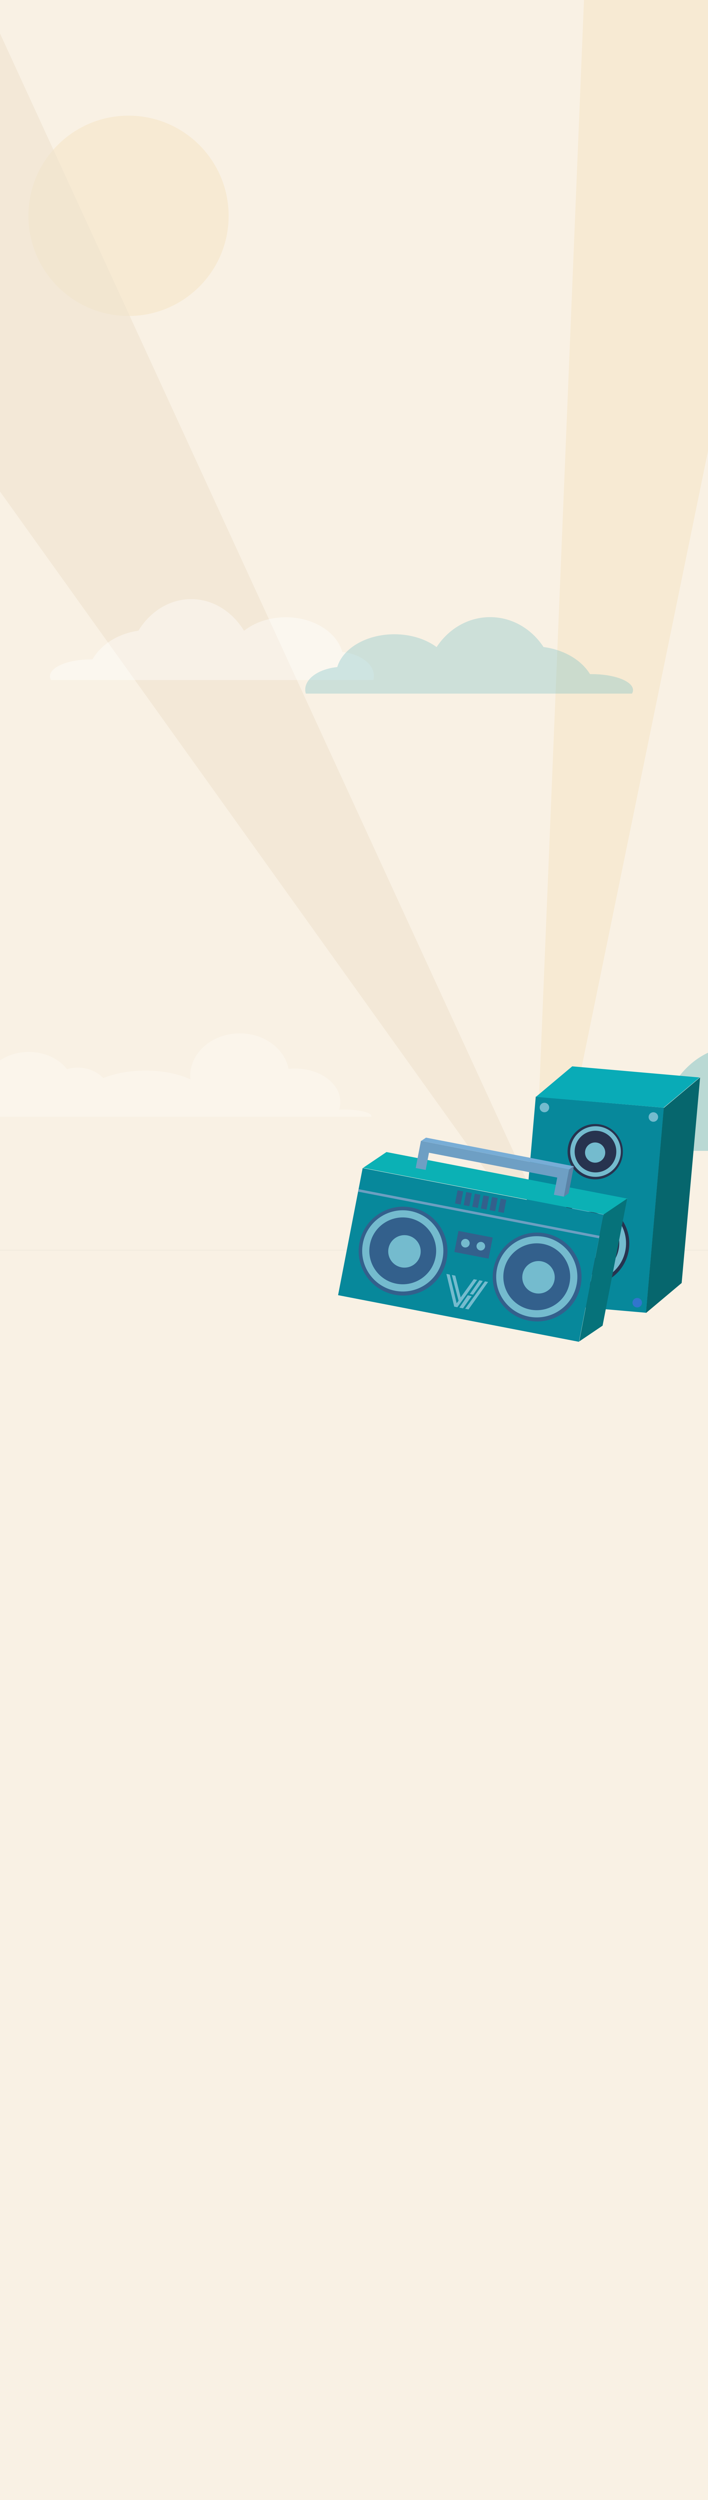 <?xml version="1.0" encoding="utf-8"?>
<!-- Generator: Adobe Illustrator 21.1.0, SVG Export Plug-In . SVG Version: 6.00 Build 0)  -->
<svg version="1.1"
	 id="Layer_1" xmlns:cc="http://creativecommons.org/ns#" xmlns:dc="http://purl.org/dc/elements/1.1/" xmlns:rdf="http://www.w3.org/1999/02/22-rdf-syntax-ns#"
	 xmlns="http://www.w3.org/2000/svg" xmlns:xlink="http://www.w3.org/1999/xlink" x="0px" y="0px" viewBox="0 0 1121 3956"
	 style="enable-background:new 0 0 1121 3956;" xml:space="preserve">
<rect x="0" y="0" width="1121" height="3956" fill="#808080" stroke="none"/>
<style type="text/css">
	.st0{fill:#F9F1E4;}
	.st1{opacity:0.58;fill:#F7E6C6;enable-background:new    ;}
	.st2{opacity:0.6;fill:#EFE3CE;enable-background:new    ;}
	.st3{opacity:0.4;}
	.st4{fill:#FFFFFF;}
	.st5{opacity:0.25;}
	.st6{opacity:0.43;}
	.st7{fill:#66B9BF;}
	.st8{opacity:0.3;}
	.st9{fill:none;}
	.st10{fill:#07889B;}
	.st11{fill:#27334F;}
	.st12{fill:#74BBCE;}
	.st13{fill:#3175CD;}
	.st14{fill:#06666D;}
	.st15{fill:#09ABB7;}
	.st16{fill:#33608C;}
	.st17{fill:#6C9FC1;}
	.st18{fill:#0BB1B5;}
	.st19{fill:#06727A;}
	.st20{fill:#6E9FC4;}
	.st21{fill:#78ADD6;}
	.st22{fill:#5C83A7;}
</style>
<title>new colors and portrait</title>
<g id="portrait_bg" transform="translate(-4656,-1580)">
	<rect x="4656" y="1580" class="st0" width="1121" height="1978"/>
</g>
<g transform="translate(-4656,-1580)">
	<circle class="st1" cx="4859.5" cy="1921.5" r="158.5"/>
	<polygon class="st2" points="4594,1498 4241,1778 5586,3657 	"/>
	<g class="st3">
		<path class="st4" d="M5248,2649.4c0-18.9-21.6-34.6-50.1-37.8c-8.6-31.4-45.4-54.9-89.4-54.9c-26,0-49.5,8.2-66.1,21.4
			c-18.6-30.3-49.1-50.1-83.7-50.1c-34.6,0-65.1,19.8-83.6,50c-32.3,4.5-59.3,21.9-72.7,45.4h-3c-35.5,0-64.3,12-64.3,26.8
			c0,2,0.6,4,1.5,5.8h510.5C5247.7,2653.8,5248,2651.6,5248,2649.4L5248,2649.4z"/>
	</g>
	<polygon class="st1" points="5587.7,1407.8 5495,3668 5986,1275 	"/>
	<g class="st5">
		<path class="st4" d="M5058.5,3346.8c0,0.1,0.1,0.2,0.1,0.2h-0.3C5058.3,3347,5058.4,3346.9,5058.5,3346.8L5058.5,3346.8z"/>
		<path class="st4" d="M4575,3341c0-23.2,24.1-42.4,55.3-45.2c4.6-28.9,34.8-51.3,71.3-51.3c25.5,0,47.9,10.9,60.6,27.3
			c5.5-1.7,11.2-2.5,17-2.5c15.2-0.1,29.7,5.8,40.5,16.5c17.8-7.3,41-11.8,66.5-11.8c27.8,0,53,5.3,71.3,13.9
			c-0.2-1.8-0.3-3.7-0.3-5.5c0-37.2,35.1-67.3,78.4-67.3c38.9,0,71.1,24.3,77.3,56.1c3.3-0.3,6.7-0.5,10.1-0.5
			c39.7,0,71.9,23.7,71.9,52.9c0,4.1-0.7,8.3-1.9,12.2c2.5-0.1,5-0.2,7.7-0.2c23.9,0,43.3,4.7,43.3,10.4c0,0.3-0.1,0.7-0.2,1h-185.2
			c-0.1-0.1-0.1-0.1-0.1-0.2h-0.1c0,0.1-0.1,0.1-0.1,0.2h-482.8C4575.2,3345,4575,3343,4575,3341L4575,3341z"/>
	</g>
	<g transform="translate(0,1978)">
		<rect x="4656" y="1580" class="st0" width="1121" height="1978"/>
	</g>
</g>
<g class="st6">
	<path class="st7" d="M1513,1812.5c0-24.4-26-44.7-60.3-48.7c-10.4-40.4-54.7-70.8-107.7-70.8c-31.3,0-59.6,10.6-79.7,27.6
		c-22.4-39.1-59.2-64.6-100.8-64.6c-41.6,0-78.4,25.5-100.8,64.5c-38.9,5.8-71.4,28.2-87.6,58.5c-1.2,0-2.4,0-3.6,0
		c-42.8,0-77.5,15.4-77.5,34.5c0,2.6,0.7,5.1,1.9,7.5h615C1512.6,1818.2,1513,1815.4,1513,1812.5z"/>
</g>
<g class="st8">
	<path class="st7" d="M483.3,1091.2c0-17.9,21.9-32.8,50.7-35.7c8.7-29.6,45.9-51.9,90.4-51.9c26.3,0,50.1,7.8,66.9,20.3
		c18.8-28.7,49.7-47.4,84.7-47.4c34.9,0,65.8,18.7,84.6,47.3c32.7,4.3,60,20.7,73.6,42.9c1,0,2,0,3,0c35.9,0,65.1,11.3,65.1,25.3
		c0,1.9-0.6,3.7-1.6,5.5H484.2C483.6,1095.4,483.3,1093.3,483.3,1091.2z"/>
</g>
<line class="st9" x1="1511" y1="1103" x2="1511" y2="1106"/>
<g>
	<g>
		
			<rect x="834" y="1743.8" transform="matrix(0.996 8.663382e-02 -8.663382e-02 0.996 168.697 -73.913)" class="st10" width="203.8" height="325.7"/>
		
			<ellipse transform="matrix(8.661011e-02 -0.996 0.996 8.661011e-02 -1109.895 2724.06)" class="st11" cx="930.6" cy="1967.3" rx="66.3" ry="66.3"/>
		
			<ellipse transform="matrix(8.661011e-02 -0.996 0.996 8.661011e-02 -1112.185 2725.821)" class="st12" cx="930.4" cy="1969.4" rx="24.2" ry="24.2"/>
		<path class="st12" d="M935.9,1907c-33.3-2.9-62.7,21.8-65.6,55.1c-2.9,33.3,21.8,62.7,55.1,65.6c33.3,2.9,62.7-21.8,65.6-55.1
			C993.9,1939.2,969.2,1909.9,935.9,1907z M926.3,2017c-27.4-2.4-47.8-26.6-45.4-54c2.4-27.4,26.6-47.8,54-45.4
			c27.4,2.4,47.8,26.6,45.4,54C977.9,1999.1,953.8,2019.4,926.3,2017z"/>
		
			<ellipse transform="matrix(8.661011e-02 -0.996 0.996 8.661011e-02 -957.87 2459.636)" class="st12" cx="862.4" cy="1752.2" rx="7.5" ry="7.5"/>
		
			<ellipse transform="matrix(8.661011e-02 -0.996 0.996 8.661011e-02 -1273.966 2702.597)" class="st13" cx="836.9" cy="2046.1" rx="7.5" ry="7.5"/>
		
			<ellipse transform="matrix(8.661011e-02 -0.996 0.996 8.661011e-02 -815.263 2645.17)" class="st12" cx="1034.9" cy="1767.2" rx="7.5" ry="7.5"/>
		
			<ellipse transform="matrix(8.661011e-02 -0.996 0.996 8.661011e-02 -1131.358 2888.131)" class="st13" cx="1009.4" cy="2061.1" rx="7.5" ry="7.5"/>
		
			<ellipse transform="matrix(8.661011e-02 -0.996 0.996 8.661011e-02 -954.049 2603.665)" class="st11" cx="942.9" cy="1822.1" rx="43.8" ry="43.8"/>
		
			<ellipse transform="matrix(8.661011e-02 -0.996 0.996 8.661011e-02 -955.564 2604.829)" class="st12" cx="942.8" cy="1823.5" rx="16" ry="16"/>
		<path class="st12" d="M946.4,1782.2c-22-1.9-41.5,14.4-43.4,36.4c-1.9,22,14.4,41.5,36.4,43.4s41.5-14.4,43.4-36.4
			S968.4,1784.1,946.4,1782.2z M940,1855c-18.1-1.6-31.6-17.6-30-35.7s17.6-31.6,35.7-30s31.6,17.6,30,35.7
			C974.2,1843.1,958.2,1856.6,940,1855z"/>
	</g>
	<polyline class="st14" points="1079.3,2030.1 1022.8,2077.6 1051,1753.2 1108.5,1704.9 	"/>
	<polygon class="st15" points="848.5,1735.6 906,1687.3 1107.6,1704.9 1050.6,1752.7 	"/>
</g>
<g>
	
		<rect x="551.6" y="1882.8" transform="matrix(0.982 0.19 -0.19 0.982 390.262 -105.461)" class="st10" width="388.4" height="204.8"/>
	<g>
		
			<ellipse transform="matrix(0.19 -0.982 0.982 0.19 -1426.643 2229.798)" class="st16" cx="637.7" cy="1979.3" rx="70.3" ry="70.3"/>
		
			<ellipse transform="matrix(0.19 -0.982 0.982 0.19 -1425.262 2232.332)" class="st12" cx="639.9" cy="1979.7" rx="25.7" ry="25.7"/>
		<path class="st12" d="M574.6,1967.1c-6.7,34.8,16,68.5,50.9,75.3s68.5-16,75.3-50.9c6.7-34.8-16-68.5-50.9-75.3
			C615,1909.5,581.4,1932.3,574.6,1967.1z M689.6,1989.3c-5.5,28.7-33.3,47.4-62,41.9s-47.4-33.3-41.9-62
			c5.5-28.7,33.3-47.4,62-41.9C676.4,1932.9,695.2,1960.6,689.6,1989.3z"/>
	</g>
	<g>
		
			<ellipse transform="matrix(0.19 -0.982 0.982 0.19 -1294.977 2471.373)" class="st16" cx="849.9" cy="2020.3" rx="70.3" ry="70.3"/>
		
			<ellipse transform="matrix(0.19 -0.982 0.982 0.19 -1293.596 2473.907)" class="st12" cx="852.1" cy="2020.7" rx="25.7" ry="25.7"/>
		<path class="st12" d="M786.8,2008.1c-6.7,34.8,16,68.5,50.9,75.3c34.8,6.7,68.5-16,75.3-50.9c6.7-34.8-16-68.5-50.9-75.3
			C827.2,1950.5,793.6,1973.3,786.8,2008.1z M901.8,2030.3c-5.5,28.7-33.3,47.4-62,41.9c-28.7-5.5-47.4-33.3-41.9-62
			c5.5-28.7,33.3-47.4,62-41.9C888.6,1973.9,907.4,2001.7,901.8,2030.3z"/>
	</g>
	
		<rect x="564.2" y="1918" transform="matrix(0.982 0.19 -0.19 0.982 378.122 -109.042)" class="st17" width="388.5" height="4"/>
	
		<rect x="722.7" y="1883.6" transform="matrix(0.982 0.19 -0.19 0.982 372.666 -103.586)" class="st16" width="9.1" height="21.2"/>
	
		<rect x="777.3" y="1894.2" transform="matrix(0.982 0.19 -0.19 0.982 375.661 -113.757)" class="st16" width="9.1" height="21.2"/>
	
		<rect x="763.7" y="1891.6" transform="matrix(0.982 0.19 -0.19 0.982 374.912 -111.214)" class="st16" width="9.1" height="21.2"/>
	
		<rect x="750" y="1888.9" transform="matrix(0.982 0.19 -0.19 0.982 374.163 -108.671)" class="st16" width="9.1" height="21.2"/>
	
		<rect x="736.4" y="1886.3" transform="matrix(0.982 0.19 -0.19 0.982 373.414 -106.129)" class="st16" width="9.1" height="21.2"/>
	
		<rect x="791" y="1896.8" transform="matrix(0.982 0.19 -0.19 0.982 376.409 -116.299)" class="st16" width="9.1" height="21.2"/>
	
		<rect x="722.5" y="1952.1" transform="matrix(0.982 0.19 -0.19 0.982 387.284 -106.565)" class="st16" width="55.2" height="34"/>
	
		<ellipse transform="matrix(0.19 -0.982 0.982 0.19 -1334.465 2316.507)" class="st12" cx="736.3" cy="1966.8" rx="6.8" ry="6.8"/>
	
		<ellipse transform="matrix(0.19 -0.982 0.982 0.19 -1319.273 2344.381)" class="st12" cx="760.8" cy="1971.5" rx="6.8" ry="6.8"/>
	<g>
		<g>
			<polygon class="st12" points="750.1,2024.1 729.4,2052.9 720.9,2018.5 715.4,2017.4 726.1,2058.2 723,2062.2 712.1,2016.8 
				706.8,2015.7 719.2,2067.5 724.1,2068.5 755.4,2025.1 			"/>
			<polygon class="st12" points="767.9,2027.5 736.5,2070.9 741.8,2071.9 772.8,2028.5 			"/>
			<polygon class="st12" points="749,2048.6 764.4,2026.9 759.1,2025.8 743.9,2047.6 			"/>
			<polygon class="st12" points="740.6,2049.6 727.4,2069.1 733.1,2070.2 746.9,2050.8 			"/>
		</g>
	</g>
	<polygon class="st18" points="957.1,1921.7 994,1896.7 611.9,1822.9 574.9,1847.9 	"/>
	<polygon class="st19" points="917.1,2122.6 954.1,2097.6 993,1896.5 955.7,1921.7 	"/>
	<polygon class="st20" points="892.8,1893.5 877,1890.5 882.3,1863.3 679.2,1824 674,1851.2 658.2,1848.2 666.5,1805.1 
		901.1,1850.5 	"/>
	<polygon class="st21" points="667,1805.2 674.5,1800.1 908.6,1845.4 901.1,1850.5 	"/>
	<polygon class="st22" points="900.3,1888.4 892.8,1893.5 901.1,1850.5 908.6,1845.4 	"/>
</g>
</svg>
